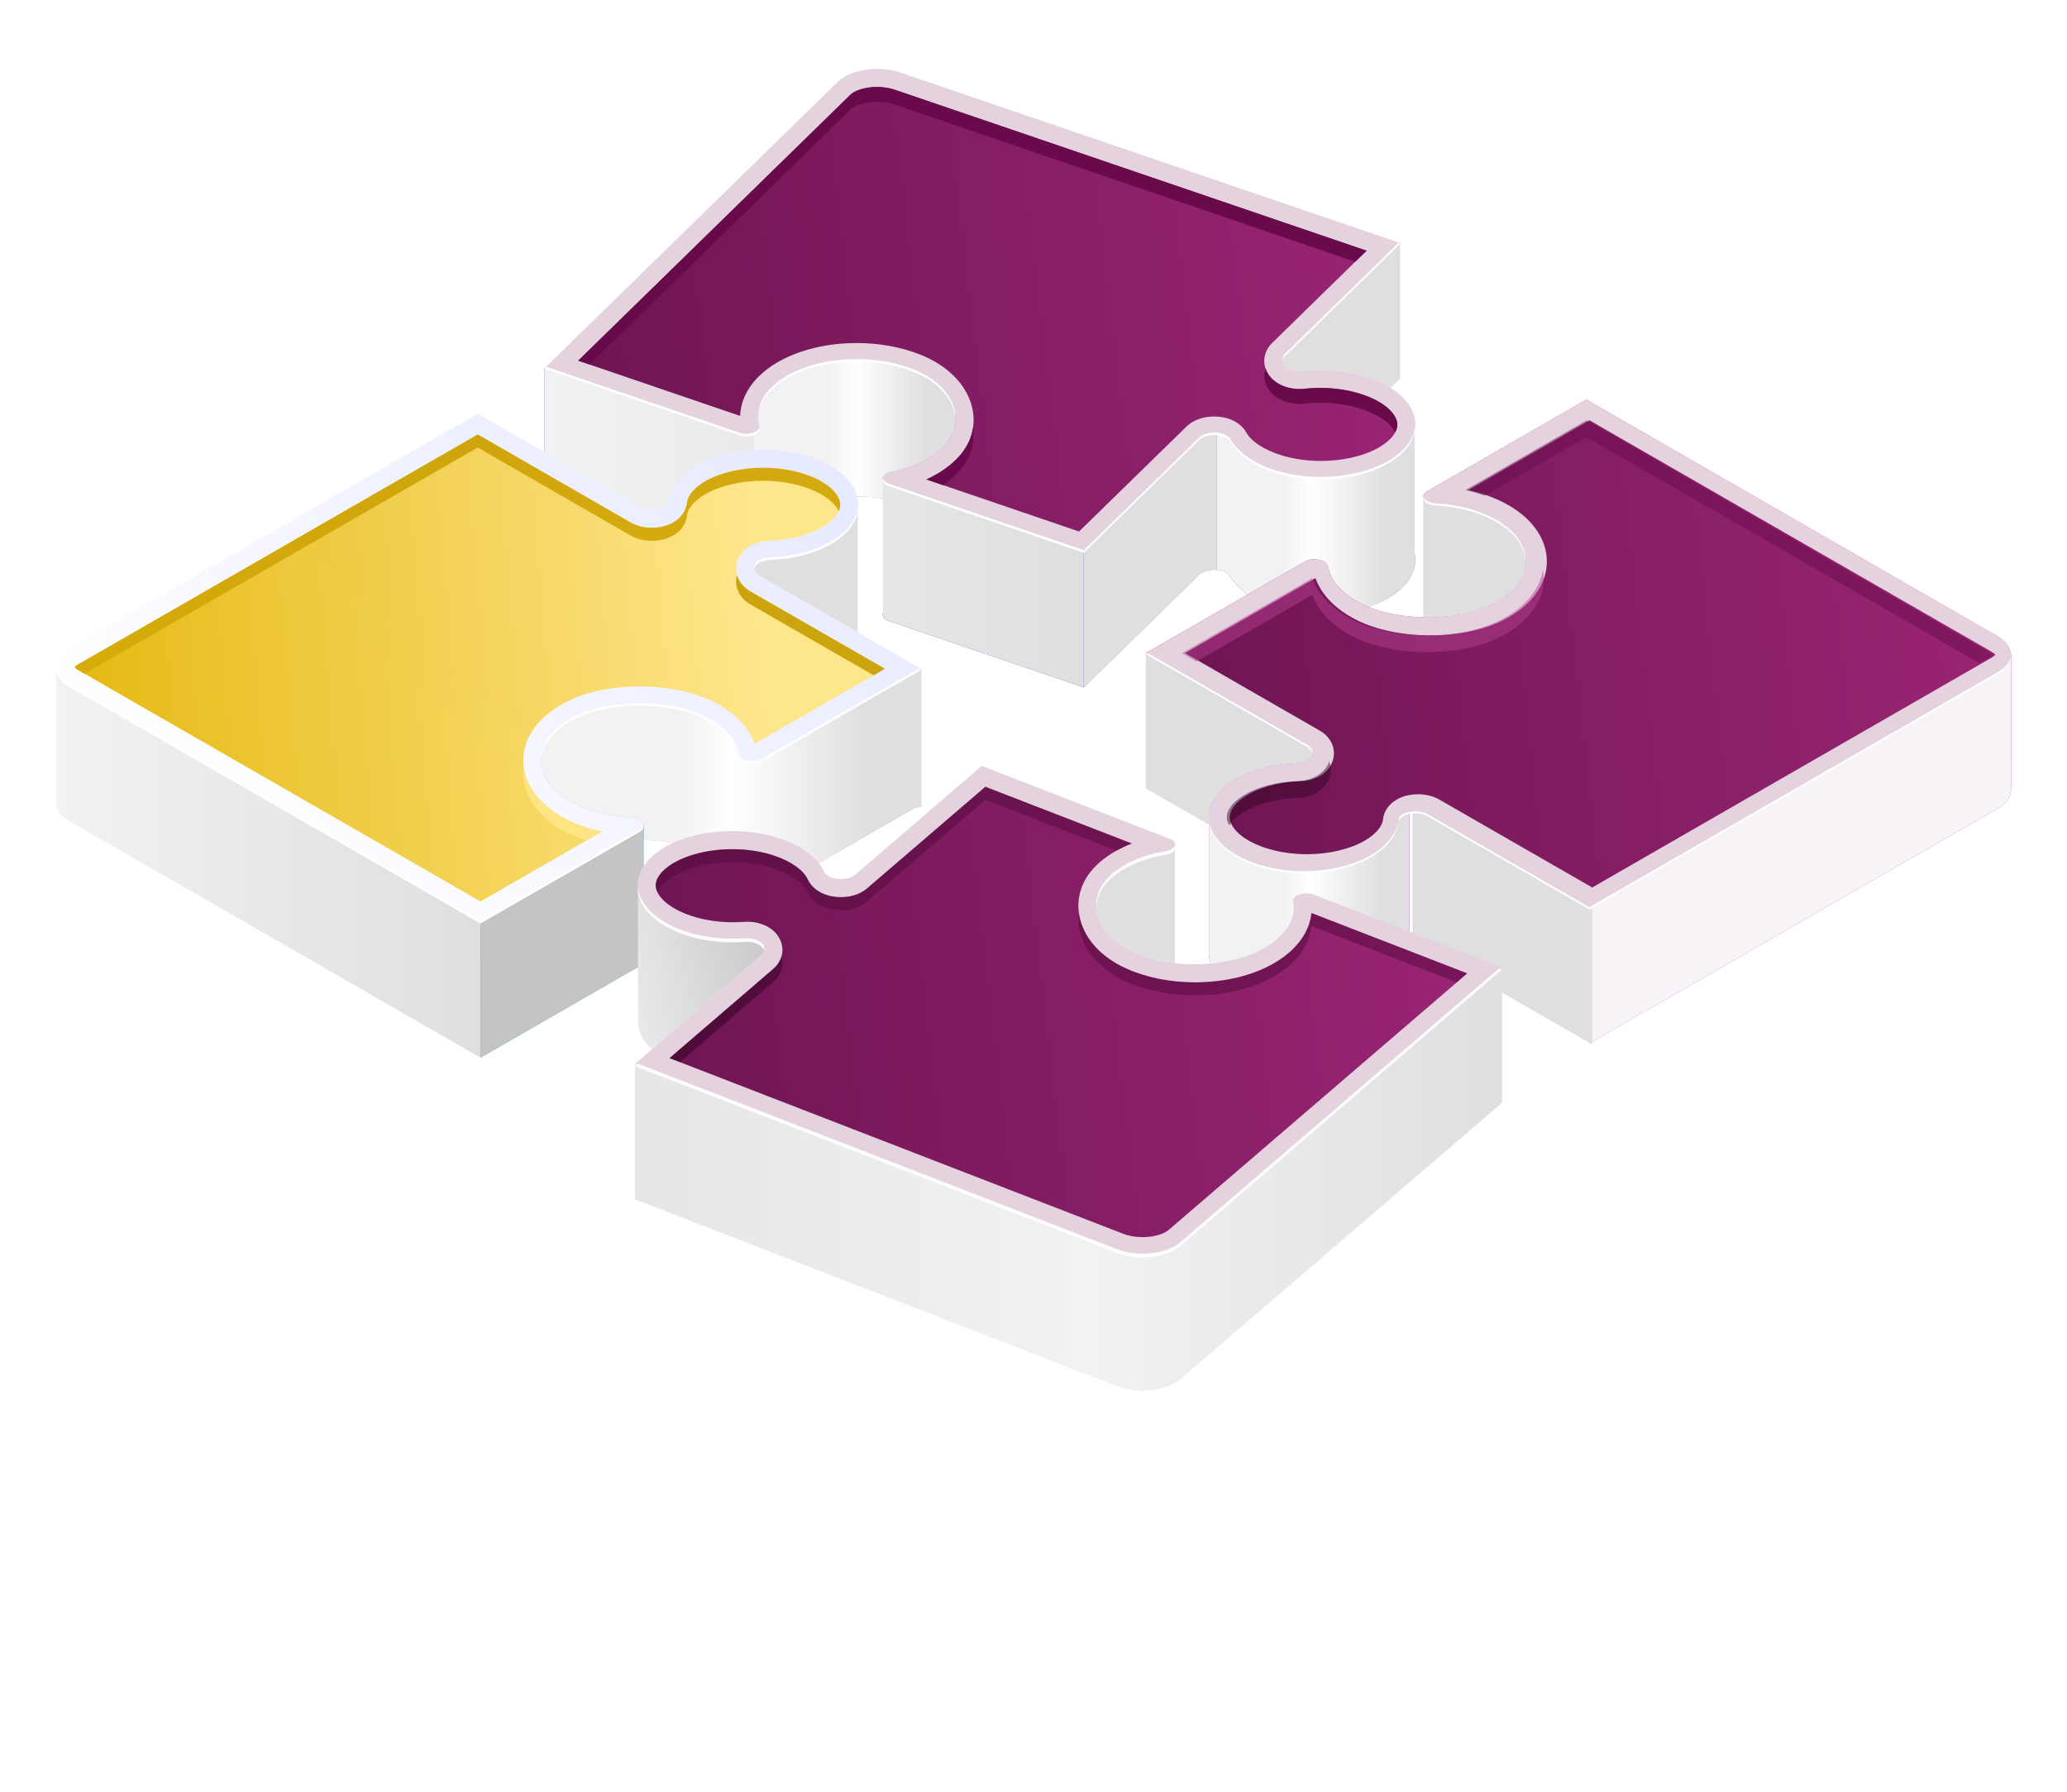 <svg width="300" height="260" viewBox="0 0 300 260" fill="none" xmlns="http://www.w3.org/2000/svg">
<g clip-path="url(#clip0)">
<g filter="url(#filter0_d)">
<path d="M112.016 46.44C116.214 42.343 125.626 41.114 132.593 43.885C138.186 46.116 140.339 50.946 137.288 54.428C135.557 56.4 132.68 57.78 129.38 58.459C127.822 58.783 127.649 60.012 129.077 60.497L157.303 70.123L174.05 53.759C175.132 52.703 177.912 52.854 178.594 54.029C179.687 55.926 182.013 57.597 185.377 58.61C191.684 60.507 199.571 59.279 203.336 55.829C207.469 52.045 205.305 47.054 198.63 44.78C195.633 43.755 192.247 43.464 189.088 43.799C186.978 44.025 185.388 42.699 186.47 41.632L203.228 25.268L130.7 0.539C127.53 -0.539 123.451 0.054 121.591 1.876L79.041 43.432L107.31 53.08C108.727 53.565 110.502 52.886 110.231 51.959C109.712 50.116 110.253 48.164 112.016 46.44Z" fill="#E4D2DF"/>
<path opacity="0.95" d="M134.454 59.569C136.423 58.675 138.067 57.511 139.268 56.152C141.053 54.126 141.691 51.614 141.085 49.092C140.296 45.825 137.559 43.044 133.567 41.459C130.808 40.36 127.616 39.778 124.349 39.778C118.55 39.778 113.249 41.567 110.177 44.575C108.446 46.267 107.494 48.283 107.418 50.353L83.92 42.333L123.429 3.74C124.003 3.18 125.42 2.619 127.292 2.619C128.2 2.619 129.077 2.76 129.845 3.018L198.338 26.378L184.63 39.778C183.538 40.845 183.202 42.343 183.754 43.691C184.436 45.362 186.351 46.45 188.612 46.45C188.86 46.45 189.109 46.44 189.358 46.407C190.094 46.332 190.84 46.289 191.587 46.289C193.761 46.289 195.903 46.623 197.775 47.259C201.075 48.38 202.514 50.051 202.762 51.226C202.946 52.099 202.535 53.005 201.551 53.91C199.549 55.743 195.774 56.885 191.684 56.885C189.748 56.885 187.822 56.616 186.123 56.109C183.57 55.344 181.655 54.115 180.865 52.735C180.043 51.291 178.301 50.439 176.203 50.439C174.612 50.439 173.152 50.967 172.211 51.894L156.61 67.126L134.454 59.569Z" fill="url(#paint0_linear)"/>
<path opacity="0.95" d="M191.598 46.289C190.851 46.289 190.105 46.332 189.369 46.407C189.109 46.44 188.861 46.45 188.623 46.45C186.361 46.45 184.447 45.372 183.765 43.691C183.733 43.615 183.711 43.529 183.689 43.454C183.43 44.23 183.44 45.06 183.765 45.847C184.447 47.518 186.361 48.606 188.623 48.606C188.871 48.606 189.12 48.596 189.369 48.563C190.105 48.488 190.851 48.445 191.598 48.445C193.772 48.445 195.914 48.779 197.786 49.415C200.501 50.342 201.951 51.636 202.514 52.724C202.784 52.218 202.871 51.722 202.773 51.226C202.524 50.04 201.086 48.38 197.786 47.259C195.914 46.623 193.772 46.289 191.598 46.289Z" fill="#670A4A"/>
<path opacity="0.95" d="M139.267 58.319C140.869 56.497 141.539 54.287 141.226 52.034C141.009 53.522 140.349 54.934 139.267 56.163C138.067 57.521 136.422 58.686 134.453 59.58L136.855 60.4C137.774 59.764 138.597 59.074 139.267 58.319Z" fill="#670A4A"/>
<path opacity="0.95" d="M123.44 5.896C124.014 5.336 125.431 4.775 127.302 4.775C128.211 4.775 129.088 4.915 129.856 5.174L196.704 27.984L198.348 26.378L129.856 3.018C129.088 2.76 128.211 2.619 127.302 2.619C125.431 2.619 124.014 3.18 123.44 3.74L83.931 42.333L85.575 42.893L123.44 5.896Z" fill="#670A4A"/>
<path d="M189.088 43.809C192.247 43.475 195.633 43.766 198.63 44.79C199.842 45.211 200.913 45.718 201.811 46.289L203.217 44.92V25.279L186.459 41.643C185.377 42.71 186.978 44.025 189.088 43.809Z" fill="#DFDFDF"/>
<path d="M205.327 52.563C205.099 53.694 204.461 54.816 203.325 55.85C199.56 59.3 191.674 60.518 185.366 58.632C182.002 57.618 179.676 55.947 178.583 54.05C177.912 52.875 175.132 52.724 174.05 53.781L157.303 70.134L129.077 60.507C127.649 60.022 127.822 58.793 129.38 58.47C132.68 57.791 135.557 56.411 137.288 54.438C140.339 50.967 138.186 46.127 132.593 43.896C125.637 41.125 116.214 42.343 112.016 46.45C110.253 48.175 109.701 50.126 110.231 51.97C110.502 52.897 108.727 53.576 107.31 53.091L79.041 43.443V63.062L107.31 72.71C108.727 73.195 110.502 72.516 110.231 71.589C109.701 69.746 110.253 67.805 112.016 66.07C115.37 62.793 122.056 61.359 128.158 62.329V78.887C127.974 79.34 128.255 79.857 129.066 80.127L157.292 89.753L174.039 73.389C175.121 72.333 177.901 72.484 178.572 73.659C179.665 75.556 181.991 77.227 185.355 78.24C191.663 80.138 199.549 78.909 203.314 75.459C205.045 73.874 205.662 72.074 205.316 70.349V52.563H205.327Z" fill="url(#paint1_linear)"/>
<path d="M176.581 72.71V53.08C175.64 53.005 174.623 53.22 174.061 53.77L157.303 70.134V89.764L174.05 73.4C174.613 72.85 175.629 72.635 176.581 72.71Z" fill="#DFDFDF"/>
<path d="M174.667 73.012C174.634 73.023 174.591 73.034 174.559 73.055C174.58 73.034 174.624 73.023 174.667 73.012Z" fill="url(#paint2_linear)"/>
<path d="M175.229 72.818C175.207 72.818 175.186 72.829 175.175 72.829C175.186 72.818 175.207 72.818 175.229 72.818Z" fill="url(#paint3_linear)"/>
<path d="M129.077 60.507C127.649 60.022 127.822 58.793 129.38 58.47C132.68 57.791 135.557 56.411 137.288 54.438C140.339 50.967 138.186 46.127 132.593 43.896C125.637 41.125 116.214 42.343 112.016 46.45C110.253 48.175 109.701 50.126 110.231 51.97C110.502 52.897 108.727 53.576 107.31 53.091L79.041 43.443V63.062L107.31 72.71C108.727 73.195 110.502 72.516 110.231 71.589C109.712 69.746 110.253 67.795 112.016 66.07C115.37 62.793 122.056 61.359 128.157 62.329V78.887C127.974 79.34 128.255 79.857 129.066 80.127L157.292 89.753V70.134L129.077 60.507Z" fill="url(#paint4_linear)"/>
<path d="M205.327 70.36V52.562C205.1 53.694 204.461 54.816 203.325 55.85C199.561 59.3 191.674 60.518 185.367 58.632C182.002 57.618 179.676 55.947 178.583 54.05C178.096 53.188 176.474 52.886 175.219 53.188C175.651 53.08 176.117 53.048 176.571 53.091V72.721C177.447 72.796 178.259 73.12 178.583 73.68C179.676 75.578 182.002 77.248 185.367 78.262C191.674 80.159 199.561 78.93 203.325 75.481C205.067 73.885 205.673 72.085 205.327 70.36Z" fill="url(#paint5_linear)"/>
<path d="M174.547 53.425C174.364 53.522 174.19 53.63 174.05 53.77C174.19 53.63 174.364 53.522 174.547 53.425Z" fill="url(#paint6_linear)"/>
<path d="M175.165 53.188C174.981 53.231 174.819 53.307 174.656 53.372C174.819 53.307 174.992 53.242 175.165 53.188Z" fill="url(#paint7_linear)"/>
<path d="M105.254 52.379L79.041 43.432L105.254 52.379Z" fill="url(#paint8_linear)"/>
<path d="M107.31 72.71L105.255 72.01L107.31 72.71C107.494 72.775 107.678 72.818 107.862 72.84C107.678 72.807 107.494 72.775 107.31 72.71Z" fill="url(#paint9_linear)"/>
<path d="M107.959 72.84C108.121 72.861 108.273 72.872 108.424 72.861C108.273 72.872 108.121 72.861 107.959 72.84Z" fill="url(#paint10_linear)"/>
<path d="M109.452 72.656C109.408 72.667 109.398 72.678 109.452 72.656V72.656Z" fill="url(#paint11_linear)"/>
<path d="M128.125 79.027C128.103 79.114 128.114 79.2 128.125 79.287V79.027Z" fill="url(#paint12_linear)"/>
<path d="M128.124 59.71C127.973 59.203 128.405 58.653 129.368 58.459C132.668 57.78 135.546 56.4 137.277 54.428C140.328 50.956 138.175 46.116 132.581 43.885C125.625 41.114 116.202 42.333 112.004 46.44C110.241 48.164 109.689 50.116 110.219 51.959C110.349 52.412 109.992 52.8 109.44 53.026V72.656C109.614 72.57 110.382 72.15 110.219 71.6C109.7 69.757 110.241 67.805 112.004 66.081C115.347 62.814 122.022 61.381 128.113 62.34V59.71H128.124Z" fill="url(#paint13_linear)"/>
<path d="M186.145 42.268C186.188 42.085 186.286 41.901 186.47 41.729L203.228 25.365L202.946 25.268L186.481 41.362C186.167 41.654 186.08 41.966 186.145 42.268Z" fill="white"/>
<path d="M110.231 52.034C110.015 52.767 108.533 53.209 107.31 52.789L79.322 43.238L79.041 43.518L107.31 53.166C108.727 53.641 110.502 52.972 110.231 52.034Z" fill="white"/>
<path d="M138.662 50.806C138.76 48.035 136.531 45.168 132.593 43.605C125.637 40.834 116.214 42.052 112.016 46.159C110.62 47.518 110.004 49.016 110.047 50.493C110.112 49.135 110.739 47.776 112.016 46.526C116.214 42.429 125.626 41.201 132.593 43.971C136.358 45.469 138.554 48.154 138.662 50.806Z" fill="white"/>
<path d="M203.336 55.549C199.571 58.998 191.685 60.217 185.377 58.33C182.013 57.317 179.687 55.646 178.594 53.749C177.923 52.574 175.143 52.423 174.061 53.479L157.303 69.843L129.077 60.217C128.536 60.033 128.233 59.742 128.136 59.44C128.028 59.872 128.32 60.335 129.077 60.594L157.303 70.22L174.05 53.856C175.132 52.8 177.912 52.951 178.583 54.126C179.676 56.023 182.002 57.694 185.366 58.707C191.674 60.605 199.56 59.376 203.325 55.926C204.872 54.503 205.543 52.908 205.413 51.355C205.424 52.789 204.764 54.245 203.336 55.549Z" fill="white"/>
</g>
<g filter="url(#filter1_d)">
<path d="M82.805 106.246C76.92 102.861 77.147 97.299 83.509 94.13C88.626 91.586 97.281 91.618 102.387 94.205C105.286 95.671 106.909 97.633 107.255 99.638C107.418 100.587 109.452 100.997 110.62 100.328L133.685 87.058L110.209 73.551C108.694 72.678 109.635 71.169 111.767 71.093C115.218 70.975 118.604 70.101 121.125 68.484C125.842 65.455 125.701 60.745 120.811 57.769C115.445 54.503 106.509 54.428 101.056 57.564C98.611 58.977 97.281 60.788 97.086 62.631C96.956 63.86 94.338 64.41 92.813 63.536L69.336 50.029L10.061 84.126C7.475 85.614 7.486 88.039 10.094 89.538L69.737 123.85L92.834 110.558C93.992 109.89 93.289 108.737 91.655 108.65C88.431 108.467 85.283 107.669 82.805 106.246Z" fill="url(#paint14_linear)"/>
<path opacity="0.95" d="M11.414 87.274C11.09 87.08 10.917 86.918 10.83 86.821C10.917 86.724 11.079 86.573 11.393 86.39L69.348 53.048L91.515 65.8C92.402 66.307 93.473 66.576 94.609 66.576C97.379 66.576 99.489 65.067 99.716 62.9C99.835 61.855 100.808 60.734 102.388 59.817C104.541 58.578 107.592 57.866 110.751 57.866C114.072 57.866 117.242 58.642 119.449 59.99C121.028 60.949 121.937 62.124 121.948 63.202C121.959 64.237 121.169 65.326 119.709 66.264C117.685 67.568 114.829 68.344 111.681 68.452C109.269 68.538 107.408 69.799 106.943 71.665C106.542 73.26 107.31 74.888 108.901 75.793L128.439 87.037L109.517 97.924C108.663 95.51 106.596 93.386 103.578 91.855C100.722 90.411 96.903 89.613 92.846 89.613C88.876 89.613 85.143 90.378 82.341 91.78C78.371 93.752 76.045 96.803 75.947 100.123C75.85 103.357 77.873 106.408 81.497 108.499C83.207 109.48 85.176 110.224 87.339 110.688L69.737 120.81L11.414 87.274Z" fill="url(#paint15_linear)"/>
<path opacity="0.95" d="M76.001 101.309C75.968 101.546 75.947 101.783 75.947 102.021C75.849 105.255 77.872 108.305 81.497 110.397C82.6 111.033 83.823 111.55 85.121 111.97L87.339 110.698C85.186 110.224 83.206 109.491 81.497 108.51C78.316 106.677 76.369 104.101 76.001 101.309Z" fill="#FFE585"/>
<path opacity="0.95" d="M108.9 75.815C107.915 75.254 107.255 74.413 106.974 73.476C106.963 73.508 106.952 73.54 106.942 73.573C106.541 75.168 107.309 76.796 108.9 77.701L126.794 87.996L128.438 87.047L108.9 75.815Z" fill="#C9A108"/>
<path opacity="0.95" d="M11.413 87.274L12.279 87.77L69.336 54.945L91.504 67.698C92.391 68.204 93.462 68.474 94.598 68.474C97.367 68.474 99.477 66.964 99.704 64.798C99.823 63.752 100.797 62.631 102.376 61.715C104.529 60.475 107.58 59.764 110.739 59.764C114.06 59.764 117.23 60.54 119.437 61.887C120.573 62.577 121.363 63.386 121.72 64.183C121.861 63.86 121.947 63.536 121.947 63.213C121.936 62.135 121.017 60.96 119.448 60.001C117.23 58.653 114.06 57.877 110.75 57.877C107.591 57.877 104.54 58.589 102.387 59.828C100.797 60.744 99.823 61.866 99.715 62.911C99.477 65.067 97.378 66.587 94.609 66.587C93.472 66.587 92.401 66.318 91.514 65.811L69.336 53.048L11.381 86.39C11.067 86.562 10.905 86.724 10.818 86.821C10.905 86.918 11.078 87.08 11.413 87.274Z" fill="url(#paint16_linear)"/>
<path d="M121.125 68.474C118.604 70.091 115.229 70.964 111.767 71.082C109.625 71.158 108.684 72.667 110.209 73.54L124.49 81.754V64.022C124.219 65.638 123.116 67.202 121.125 68.474Z" fill="#DFDFDF"/>
<path d="M110.621 100.329C109.452 100.997 107.418 100.588 107.256 99.639C106.91 97.623 105.287 95.672 102.388 94.206C97.281 91.619 88.616 91.586 83.509 94.13C77.148 97.3 76.921 102.862 82.806 106.247C85.284 107.67 88.432 108.468 91.656 108.651C92.662 108.705 93.3 109.168 93.387 109.664H93.397V109.686C93.397 109.707 93.397 109.718 93.397 109.74V111.896C96.686 111.96 99.954 112.607 102.399 113.847C105.298 115.313 106.921 117.275 107.267 119.28C107.429 120.229 109.463 120.638 110.632 119.97L132.723 107.26L133.697 107.056V87.059L110.621 100.329Z" fill="#AFB6E5"/>
<path d="M110.621 100.329C109.452 100.997 107.418 100.588 107.256 99.639C106.91 97.623 105.287 95.672 102.388 94.206C97.281 91.619 88.616 91.586 83.509 94.13C77.148 97.3 76.921 102.862 82.806 106.247C85.284 107.67 88.432 108.468 91.656 108.651C92.662 108.705 93.3 109.168 93.387 109.664H93.397V109.686C93.397 109.707 93.397 109.718 93.397 109.74V111.896C96.686 111.96 99.954 112.607 102.399 113.847C105.298 115.313 106.921 117.275 107.267 119.28C107.429 120.229 109.463 120.638 110.632 119.97L132.723 107.26L133.697 107.056V87.059L110.621 100.329Z" fill="url(#paint17_linear)"/>
<path d="M10.094 89.538C8.817 88.805 8.157 87.845 8.136 86.875V106.096L8.157 106.085C7.974 107.184 8.623 108.327 10.094 109.168L69.737 143.48V123.85L10.094 89.538Z" fill="url(#paint18_linear)"/>
<path d="M92.835 110.558L69.737 123.85V143.48L92.835 130.188C93.192 129.984 93.354 129.725 93.387 129.466H93.398V129.358C93.398 129.337 93.398 129.326 93.398 129.305V111.884V109.728C93.419 110.019 93.246 110.321 92.835 110.558Z" fill="url(#paint19_linear)"/>
<path d="M92.835 110.558L69.737 123.85V143.48L92.835 130.188C93.192 129.984 93.354 129.725 93.387 129.466H93.398V129.358C93.398 129.337 93.398 129.326 93.398 129.305V111.884V109.728C93.419 110.019 93.246 110.321 92.835 110.558Z" fill="#C4C4C4"/>
<path d="M121.125 68.258C118.605 69.875 115.229 70.748 111.767 70.867C110.231 70.921 109.312 71.718 109.485 72.495C109.625 71.859 110.48 71.298 111.767 71.255C115.219 71.136 118.605 70.263 121.125 68.646C123.538 67.105 124.663 65.121 124.555 63.148C124.512 64.981 123.387 66.814 121.125 68.258Z" fill="white"/>
<path d="M92.835 110.343L69.737 123.634L10.094 89.322C8.871 88.621 8.222 87.705 8.146 86.789C8.06 87.835 8.698 88.902 10.094 89.699L69.737 124.012L92.835 110.72C93.311 110.451 93.451 110.095 93.365 109.761C93.3 109.966 93.127 110.17 92.835 110.343Z" fill="white"/>
<path d="M110.62 100.113C109.452 100.781 107.418 100.371 107.256 99.423C106.909 97.407 105.287 95.456 102.387 93.99C97.281 91.403 88.615 91.37 83.509 93.914C80.187 95.574 78.554 97.881 78.575 100.199C78.727 98.011 80.361 95.865 83.509 94.291C88.626 91.748 97.281 91.78 102.387 94.367C105.287 95.833 106.909 97.795 107.256 99.8C107.418 100.749 109.452 101.158 110.62 100.49L133.685 87.22L133.35 87.026L110.62 100.113Z" fill="white"/>
</g>
<g filter="url(#filter2_d)">
<path d="M217.184 65.585C223.069 68.97 222.842 74.532 216.48 77.701C211.363 80.245 202.708 80.213 197.602 77.626C194.703 76.16 193.08 74.198 192.734 72.193C192.571 71.244 190.537 70.835 189.369 71.503L166.304 84.773L189.78 98.28C191.295 99.153 190.353 100.662 188.222 100.738C184.771 100.857 181.385 101.73 178.864 103.347C174.147 106.376 174.288 111.087 179.178 114.062C184.544 117.328 193.48 117.404 198.933 114.267C201.378 112.855 202.708 111.044 202.903 109.2C203.033 107.971 205.651 107.421 207.176 108.295L230.653 121.802L289.917 87.705C292.503 86.217 292.492 83.792 289.885 82.294L230.242 47.981L207.144 61.273C205.986 61.941 206.69 63.095 208.323 63.181C211.569 63.353 214.706 64.162 217.184 65.585Z" fill="url(#paint20_linear)"/>
<path d="M217.184 65.585C223.069 68.97 222.842 74.532 216.48 77.701C211.363 80.245 202.708 80.213 197.602 77.626C194.703 76.16 193.08 74.198 192.734 72.193C192.571 71.244 190.537 70.835 189.369 71.503L166.304 84.773L189.78 98.28C191.295 99.153 190.353 100.662 188.222 100.738C184.771 100.857 181.385 101.73 178.864 103.347C174.147 106.376 174.288 111.087 179.178 114.062C184.544 117.328 193.48 117.404 198.933 114.267C201.378 112.855 202.708 111.044 202.903 109.2C203.033 107.971 205.651 107.421 207.176 108.295L230.653 121.802L289.917 87.705C292.503 86.217 292.492 83.792 289.885 82.294L230.242 47.981L207.144 61.273C205.986 61.941 206.69 63.095 208.323 63.181C211.569 63.353 214.706 64.162 217.184 65.585Z" fill="#E4D2DF"/>
<path opacity="0.95" d="M208.913 106.031C208.026 105.525 206.955 105.255 205.83 105.255C203.06 105.255 200.951 106.764 200.723 108.92C200.604 109.966 199.631 111.087 198.051 112.003C195.898 113.243 192.847 113.955 189.688 113.955C186.367 113.955 183.197 113.178 180.979 111.831C179.4 110.871 178.491 109.696 178.48 108.618C178.47 107.584 179.27 106.495 180.731 105.557C182.754 104.253 185.61 103.476 188.758 103.358C191.171 103.272 193.031 102.01 193.497 100.145C193.897 98.55 193.129 96.922 191.538 96.017L172 84.773L190.922 73.886C191.776 76.3 193.843 78.424 196.861 79.955C199.728 81.399 203.536 82.197 207.604 82.197C211.574 82.197 215.307 81.432 218.109 80.03C222.079 78.058 224.405 75.007 224.503 71.687C224.6 68.453 222.577 65.402 218.942 63.311C217.233 62.33 215.253 61.586 213.1 61.122L230.702 51L289.025 84.558C289.349 84.752 289.523 84.913 289.609 85.01C289.523 85.108 289.36 85.258 289.047 85.442L231.091 118.784L208.913 106.031Z" fill="url(#paint21_linear)"/>
<g opacity="0.5">
<path opacity="0.95" d="M230.263 53.436L287.255 86.228L288.619 85.441C288.932 85.269 289.095 85.107 289.181 85.01C289.095 84.913 288.921 84.74 288.597 84.557L230.274 50.999L212.672 61.122C213.656 61.337 214.587 61.607 215.485 61.93L230.263 53.436Z" fill="#670A4A"/>
<path opacity="0.95" d="M190.473 76.322C191.327 78.736 193.394 80.86 196.412 82.391C199.279 83.835 203.087 84.633 207.155 84.633C211.125 84.633 214.858 83.868 217.66 82.466C221.619 80.493 223.956 77.443 224.054 74.122C224.064 73.637 224.032 73.163 223.945 72.689C223.459 75.621 221.219 78.262 217.649 80.041C214.847 81.442 211.115 82.207 207.144 82.207C203.076 82.207 199.268 81.41 196.401 79.965C193.383 78.434 191.316 76.311 190.462 73.896L171.54 84.784L173.65 86.002L190.473 76.322Z" fill="#B73E91"/>
<path opacity="0.95" d="M180.292 107.982C182.315 106.678 185.171 105.901 188.32 105.783C190.732 105.697 192.593 104.435 193.058 102.57C193.231 101.87 193.166 101.158 192.928 100.511C192.323 102.161 190.57 103.271 188.331 103.347C185.182 103.454 182.337 104.241 180.303 105.546C178.843 106.484 178.042 107.572 178.053 108.607C178.053 108.995 178.183 109.394 178.41 109.793C178.767 109.168 179.405 108.542 180.292 107.982Z" fill="#310423"/>
</g>
<path d="M216.48 77.701C222.842 74.532 223.069 68.97 217.183 65.585C214.706 64.162 211.558 63.353 208.334 63.181C207.295 63.127 206.635 62.631 206.603 62.103L206.57 62.114V79.577C210.162 79.652 213.808 79.027 216.48 77.701Z" fill="#DFDFDF"/>
<path d="M291.865 104.543L291.908 104.533V84.902L291.865 84.913C291.908 85.916 291.27 86.929 289.939 87.694L230.675 121.791V141.421L289.939 107.324C291.27 106.559 291.908 105.546 291.865 104.543Z" fill="url(#paint22_linear)"/>
<path d="M291.865 104.543L291.908 104.533V84.902L291.865 84.913C291.908 85.916 291.27 86.929 289.939 87.694L230.675 121.791V141.421L289.939 107.324C291.27 106.559 291.908 105.546 291.865 104.543Z" fill="#F7F3F6"/>
<path d="M178.864 103.347C181.385 101.73 184.76 100.857 188.222 100.738C190.353 100.662 191.305 99.153 189.78 98.28L166.304 84.773V104.403L175.445 109.664L175.543 109.631C175.045 107.421 176.138 105.104 178.864 103.347Z" fill="#DFDFDF"/>
<path d="M207.618 108.428C206.872 107.997 205.855 107.911 205 108.083V127.713C205.855 127.541 206.872 127.627 207.618 128.058L231.094 141.566V121.935L207.618 108.428Z" fill="#DFDFDF"/>
<path d="M202.914 109.189C202.708 111.033 201.389 112.855 198.943 114.256C193.491 117.393 184.555 117.328 179.189 114.051C177.133 112.801 175.921 111.238 175.554 109.621L175.456 109.653V127.828C175.283 129.93 176.527 132.064 179.189 133.681C184.555 136.948 193.491 137.023 198.943 133.886C201.389 132.474 202.719 130.663 202.914 128.82C202.979 128.194 203.693 127.742 204.569 127.569V107.939C203.682 108.122 202.979 108.564 202.914 109.189Z" fill="url(#paint23_linear)"/>
<path d="M202.914 109.189C202.708 111.033 201.389 112.855 198.943 114.256C193.491 117.393 184.555 117.328 179.189 114.051C177.133 112.801 175.921 111.238 175.554 109.621L175.456 109.653V127.828C175.283 129.93 176.527 132.064 179.189 133.681C184.555 136.948 193.491 137.023 198.943 133.886C201.389 132.474 202.719 130.663 202.914 128.82C202.979 128.194 203.693 127.742 204.569 127.569V107.939C203.682 108.122 202.979 108.564 202.914 109.189Z" fill="url(#paint24_linear)"/>
<path d="M208.334 63.343C211.558 63.515 214.706 64.324 217.183 65.746C220.018 67.374 221.413 69.509 221.413 71.643C221.554 69.412 220.147 67.159 217.183 65.445C214.706 64.022 211.558 63.213 208.334 63.041C207.36 62.987 206.732 62.556 206.613 62.071C206.484 62.653 207.165 63.278 208.334 63.343Z" fill="white"/>
<path d="M289.928 87.554L230.663 121.651L207.187 108.144C205.661 107.271 203.043 107.82 202.913 109.049C202.708 110.893 201.388 112.715 198.943 114.116C193.49 117.253 184.554 117.177 179.188 113.911C176.787 112.445 175.532 110.569 175.434 108.672C175.402 110.666 176.646 112.671 179.188 114.213C184.554 117.479 193.49 117.555 198.943 114.418C201.388 113.006 202.719 111.195 202.913 109.351C203.043 108.122 205.661 107.573 207.187 108.446L230.663 121.953L289.928 87.856C291.291 87.08 291.918 86.034 291.853 85.01C291.788 85.948 291.161 86.854 289.928 87.554Z" fill="white"/>
<path d="M190.516 99.315C190.591 98.905 190.375 98.474 189.791 98.129L166.574 84.773L166.314 84.924L189.791 98.431C190.224 98.701 190.462 99.002 190.516 99.315Z" fill="white"/>
</g>
<g filter="url(#filter3_d)">
<path d="M185.345 126.286C180.747 130.242 171.216 131.148 164.541 128.151C159.175 125.736 157.509 120.842 160.906 117.479C162.831 115.571 165.85 114.288 169.204 113.717C170.794 113.447 171.097 112.229 169.712 111.69L142.482 101.147L124.122 116.929C122.932 117.953 120.174 117.695 119.622 116.509C118.724 114.579 116.571 112.833 113.304 111.712C107.191 109.61 99.196 110.569 95.096 113.889C90.596 117.533 92.251 122.589 98.688 125.079C101.576 126.2 104.93 126.61 108.122 126.372C110.253 126.221 111.713 127.591 110.513 128.615L92.143 144.396L162.096 171.486C165.157 172.672 169.29 172.208 171.324 170.462L217.974 130.383L190.711 119.829C189.348 119.301 187.509 119.915 187.682 120.853C188.017 122.696 187.281 124.626 185.345 126.286Z" fill="#E4D2DF"/>
<path opacity="0.95" d="M165.828 169.524C164.822 169.524 163.859 169.362 163.059 169.05L97.174 143.545L112.222 130.609C113.445 129.563 113.867 128.032 113.336 126.62C112.687 124.885 110.762 123.753 108.436 123.753C108.263 123.753 108.089 123.764 107.916 123.774C107.408 123.807 106.889 123.828 106.38 123.828C103.957 123.828 101.62 123.419 99.629 122.653C97.119 121.683 95.421 120.195 95.194 118.783C95.01 117.608 95.929 116.584 96.741 115.937C98.807 114.266 102.464 113.232 106.283 113.232C108.468 113.232 110.599 113.566 112.449 114.202C114.862 115.032 116.615 116.282 117.231 117.619C117.967 119.204 119.817 120.195 122.045 120.195C123.538 120.195 124.88 119.743 125.843 118.923L143.012 104.177L164.249 112.402C162.161 113.221 160.387 114.32 159.056 115.646C157.022 117.662 156.167 120.228 156.643 122.858C157.228 126.07 159.716 128.873 163.459 130.555C166.38 131.87 169.842 132.56 173.445 132.56C178.93 132.56 183.885 130.997 187.054 128.28C189.002 126.609 190.127 124.604 190.343 122.502L212.943 131.256L169.604 168.489C168.868 169.115 167.386 169.524 165.828 169.524Z" fill="url(#paint25_linear)"/>
<g opacity="0.5">
<path opacity="0.95" d="M156.643 122.837C156.611 122.675 156.6 122.524 156.589 122.362C156.492 123.138 156.503 123.925 156.643 124.734C157.228 127.946 159.716 130.749 163.459 132.431C166.38 133.746 169.842 134.436 173.445 134.436C178.93 134.436 183.885 132.873 187.054 130.156C189.002 128.485 190.127 126.48 190.343 124.378L211.429 132.539L212.943 131.234L190.343 122.481C190.127 124.583 189.002 126.588 187.054 128.259C183.895 130.975 178.93 132.539 173.445 132.539C169.831 132.539 166.38 131.849 163.459 130.533C159.716 128.863 157.228 126.049 156.643 122.837Z" fill="#4F0638"/>
<path opacity="0.95" d="M113.423 128.787C113.229 129.466 112.818 130.091 112.223 130.609L97.174 143.545L98.688 144.127L112.223 132.495C113.369 131.514 113.802 130.113 113.423 128.787Z" fill="#28031D"/>
<path opacity="0.95" d="M95.399 119.409C95.702 118.773 96.243 118.223 96.741 117.824C98.807 116.153 102.464 115.118 106.283 115.118C108.468 115.118 110.599 115.452 112.449 116.088C114.862 116.918 116.614 118.169 117.231 119.506C117.967 121.09 119.817 122.082 122.045 122.082C123.538 122.082 124.88 121.629 125.843 120.81L143.012 106.063L162.074 113.436C162.756 113.059 163.481 112.693 164.26 112.391L143.023 104.166L125.854 118.913C124.901 119.732 123.549 120.185 122.056 120.185C119.828 120.185 117.988 119.193 117.242 117.608C116.614 116.261 114.873 115.021 112.46 114.191C110.621 113.555 108.49 113.221 106.293 113.221C102.475 113.221 98.818 114.256 96.751 115.927C95.94 116.573 95.02 117.598 95.204 118.773C95.237 118.977 95.302 119.193 95.399 119.409Z" fill="#4F0838"/>
</g>
<path d="M171.335 170.462C169.301 172.209 165.168 172.672 162.106 171.486L92.153 144.396V164.027L162.106 191.116C165.168 192.302 169.301 191.839 171.335 190.092L217.985 150.013V130.383L171.335 170.462Z" fill="url(#paint26_linear)"/>
<path d="M171.335 170.462C169.301 172.209 165.168 172.672 162.106 171.486L92.153 144.396V164.027L162.106 191.116C165.168 192.302 169.301 191.839 171.335 190.092L217.985 150.013V130.383L171.335 170.462Z" fill="url(#paint27_linear)"/>
<path d="M108.111 126.372C104.92 126.599 101.566 126.2 98.677 125.079C95.021 123.667 92.911 121.424 92.597 119.085V137.551C92.403 139.2 93.106 140.85 94.62 142.273L110.513 128.615C111.703 127.601 110.242 126.221 108.111 126.372Z" fill="url(#paint28_linear)"/>
<path d="M169.203 113.717C165.839 114.288 162.831 115.571 160.905 117.479C157.508 120.842 159.174 125.736 164.54 128.151C166.369 128.97 168.424 129.488 170.523 129.746V112.908C170.372 113.275 169.928 113.598 169.203 113.717Z" fill="#DFDFDF"/>
<g opacity="0.95">
<path opacity="0.95" d="M169.203 113.501C165.838 114.072 162.831 115.355 160.905 117.263C159.607 118.546 159.055 120.055 159.153 121.554C159.207 120.228 159.758 118.934 160.905 117.802C162.831 115.894 165.849 114.611 169.203 114.04C170.274 113.857 170.75 113.242 170.523 112.693C170.371 113.059 169.928 113.383 169.203 113.501Z" fill="white"/>
<path opacity="0.95" d="M187.746 121.726C187.757 121.424 187.746 121.133 187.703 120.832C187.67 120.939 187.66 121.047 187.681 121.155C187.714 121.36 187.724 121.543 187.746 121.726Z" fill="white"/>
<path opacity="0.95" d="M98.677 125.402C101.565 126.523 104.919 126.933 108.111 126.696C109.528 126.588 110.642 127.17 110.88 127.871C111.183 126.965 109.885 126.027 108.111 126.157C104.919 126.383 101.565 125.984 98.677 124.863C94.825 123.375 92.705 120.961 92.564 118.492C92.402 121.155 94.544 123.807 98.677 125.402Z" fill="white"/>
<path opacity="0.95" d="M171.335 170.236C169.301 171.982 165.168 172.446 162.106 171.26L92.586 144.342L92.153 144.72L162.106 171.81C165.168 172.995 169.301 172.532 171.335 170.786L217.985 130.706L217.552 130.533L171.335 170.236Z" fill="white"/>
</g>
</g>
</g>
<defs>
<filter id="filter0_d" x="59.041" y="-9.999" width="166.397" height="129.762" filterUnits="userSpaceOnUse" color-interpolation-filters="sRGB">
<feFlood flood-opacity="0" result="BackgroundImageFix"/>
<feColorMatrix in="SourceAlpha" type="matrix" values="0 0 0 0 0 0 0 0 0 0 0 0 0 0 0 0 0 0 127 0"/>
<feOffset dy="10"/>
<feGaussianBlur stdDeviation="10"/>
<feColorMatrix type="matrix" values="0 0 0 0 0.404 0 0 0 0 0.039 0 0 0 0 0.29 0 0 0 0.1 0"/>
<feBlend mode="normal" in2="BackgroundImageFix" result="effect1_dropShadow"/>
<feBlend mode="normal" in="SourceGraphic" in2="effect1_dropShadow" result="shape"/>
</filter>
<filter id="filter1_d" x="-11.873" y="40.029" width="165.57" height="148.499" filterUnits="userSpaceOnUse" color-interpolation-filters="sRGB">
<feFlood flood-opacity="0" result="BackgroundImageFix"/>
<feColorMatrix in="SourceAlpha" type="matrix" values="0 0 0 0 0 0 0 0 0 0 0 0 0 0 0 0 0 0 127 0"/>
<feOffset dy="10"/>
<feGaussianBlur stdDeviation="10"/>
<feColorMatrix type="matrix" values="0 0 0 0 0.89 0 0 0 0 0.71 0 0 0 0 0.02 0 0 0 0.15 0"/>
<feBlend mode="normal" in2="BackgroundImageFix" result="effect1_dropShadow"/>
<feBlend mode="normal" in="SourceGraphic" in2="effect1_dropShadow" result="shape"/>
</filter>
<filter id="filter2_d" x="146.304" y="37.981" width="165.604" height="133.584" filterUnits="userSpaceOnUse" color-interpolation-filters="sRGB">
<feFlood flood-opacity="0" result="BackgroundImageFix"/>
<feColorMatrix in="SourceAlpha" type="matrix" values="0 0 0 0 0 0 0 0 0 0 0 0 0 0 0 0 0 0 127 0"/>
<feOffset dy="10"/>
<feGaussianBlur stdDeviation="10"/>
<feColorMatrix type="matrix" values="0 0 0 0 0.404 0 0 0 0 0.039 0 0 0 0 0.29 0 0 0 0.1 0"/>
<feBlend mode="normal" in2="BackgroundImageFix" result="effect1_dropShadow"/>
<feBlend mode="normal" in="SourceGraphic" in2="effect1_dropShadow" result="shape"/>
</filter>
<filter id="filter3_d" x="62.143" y="81.147" width="185.842" height="150.626" filterUnits="userSpaceOnUse" color-interpolation-filters="sRGB">
<feFlood flood-opacity="0" result="BackgroundImageFix"/>
<feColorMatrix in="SourceAlpha" type="matrix" values="0 0 0 0 0 0 0 0 0 0 0 0 0 0 0 0 0 0 127 0"/>
<feOffset dy="10"/>
<feGaussianBlur stdDeviation="15"/>
<feColorMatrix type="matrix" values="0 0 0 0 0.404 0 0 0 0 0.039 0 0 0 0 0.29 0 0 0 0.15 0"/>
<feBlend mode="normal" in2="BackgroundImageFix" result="effect1_dropShadow"/>
<feBlend mode="normal" in="SourceGraphic" in2="effect1_dropShadow" result="shape"/>
</filter>
<linearGradient id="paint0_linear" x1="203.817" y1="27.361" x2="80.013" y2="42.106" gradientUnits="userSpaceOnUse">
<stop offset="0.005" stop-color="#951B6F"/>
<stop offset="1" stop-color="#670A4A"/>
</linearGradient>
<linearGradient id="paint1_linear" x1="153.964" y1="72.255" x2="210.266" y2="141.798" gradientUnits="userSpaceOnUse">
<stop offset="0.035" stop-color="#6B24D6"/>
<stop offset="0.294" stop-color="#7733DC"/>
<stop offset="0.794" stop-color="#975CED"/>
<stop offset="1" stop-color="#A56EF4"/>
</linearGradient>
<linearGradient id="paint2_linear" x1="174.609" y1="73.037" x2="174.63" y2="73.062" gradientUnits="userSpaceOnUse">
<stop offset="0.035" stop-color="#6B24D6"/>
<stop offset="0.294" stop-color="#7733DC"/>
<stop offset="0.794" stop-color="#975CED"/>
<stop offset="1" stop-color="#A56EF4"/>
</linearGradient>
<linearGradient id="paint3_linear" x1="175.2" y1="72.822" x2="175.216" y2="72.841" gradientUnits="userSpaceOnUse">
<stop offset="0.035" stop-color="#6B24D6"/>
<stop offset="0.294" stop-color="#7733DC"/>
<stop offset="0.794" stop-color="#975CED"/>
<stop offset="1" stop-color="#A56EF4"/>
</linearGradient>
<linearGradient id="paint4_linear" x1="79.055" y1="66.066" x2="157.275" y2="66.066" gradientUnits="userSpaceOnUse">
<stop stop-color="#F2F2F2"/>
<stop offset="1" stop-color="#DFDFDF"/>
</linearGradient>
<linearGradient id="paint5_linear" x1="175.224" y1="65.851" x2="205.414" y2="65.851" gradientUnits="userSpaceOnUse">
<stop offset="0.37" stop-color="#F2F2F2"/>
<stop offset="0.505" stop-color="white"/>
<stop offset="0.859" stop-color="#DFDFDF"/>
</linearGradient>
<linearGradient id="paint6_linear" x1="174.305" y1="53.6" x2="174.332" y2="53.633" gradientUnits="userSpaceOnUse">
<stop offset="0.035" stop-color="#6B24D6"/>
<stop offset="0.294" stop-color="#7733DC"/>
<stop offset="0.794" stop-color="#975CED"/>
<stop offset="1" stop-color="#A56EF4"/>
</linearGradient>
<linearGradient id="paint7_linear" x1="174.935" y1="53.31" x2="175.03" y2="53.428" gradientUnits="userSpaceOnUse">
<stop offset="0.035" stop-color="#6B24D6"/>
<stop offset="0.294" stop-color="#7733DC"/>
<stop offset="0.794" stop-color="#975CED"/>
<stop offset="1" stop-color="#A56EF4"/>
</linearGradient>
<linearGradient id="paint8_linear" x1="55.237" y1="56.152" x2="130.68" y2="39.18" gradientUnits="userSpaceOnUse">
<stop offset="0.035" stop-color="#6B24D6"/>
<stop offset="0.294" stop-color="#7733DC"/>
<stop offset="0.794" stop-color="#975CED"/>
<stop offset="1" stop-color="#A56EF4"/>
</linearGradient>
<linearGradient id="paint9_linear" x1="102.872" y1="73.247" x2="110.413" y2="71.551" gradientUnits="userSpaceOnUse">
<stop offset="0.035" stop-color="#6B24D6"/>
<stop offset="0.294" stop-color="#7733DC"/>
<stop offset="0.794" stop-color="#975CED"/>
<stop offset="1" stop-color="#A56EF4"/>
</linearGradient>
<linearGradient id="paint10_linear" x1="107.486" y1="73.013" x2="108.933" y2="72.688" gradientUnits="userSpaceOnUse">
<stop offset="0.035" stop-color="#6B24D6"/>
<stop offset="0.294" stop-color="#7733DC"/>
<stop offset="0.794" stop-color="#975CED"/>
<stop offset="1" stop-color="#A56EF4"/>
</linearGradient>
<linearGradient id="paint11_linear" x1="109.368" y1="72.672" x2="109.498" y2="72.643" gradientUnits="userSpaceOnUse">
<stop offset="0.035" stop-color="#6B24D6"/>
<stop offset="0.294" stop-color="#7733DC"/>
<stop offset="0.794" stop-color="#975CED"/>
<stop offset="1" stop-color="#A56EF4"/>
</linearGradient>
<linearGradient id="paint12_linear" x1="128.042" y1="79.176" x2="128.221" y2="79.136" gradientUnits="userSpaceOnUse">
<stop offset="0.035" stop-color="#6B24D6"/>
<stop offset="0.294" stop-color="#7733DC"/>
<stop offset="0.794" stop-color="#975CED"/>
<stop offset="1" stop-color="#A56EF4"/>
</linearGradient>
<linearGradient id="paint13_linear" x1="109.446" y1="57.516" x2="138.66" y2="57.516" gradientUnits="userSpaceOnUse">
<stop offset="0.37" stop-color="#F2F2F2"/>
<stop offset="0.505" stop-color="white"/>
<stop offset="0.859" stop-color="#DFDFDF"/>
</linearGradient>
<linearGradient id="paint14_linear" x1="204.674" y1="-70.455" x2="43.528" y2="119.985" gradientUnits="userSpaceOnUse">
<stop stop-color="#AFB6E5"/>
<stop offset="0.145" stop-color="#B6BCE8"/>
<stop offset="0.348" stop-color="#C8CDF1"/>
<stop offset="0.581" stop-color="#E5E9FF"/>
<stop offset="0.855" stop-color="#F5F6FF"/>
<stop offset="1" stop-color="white"/>
</linearGradient>
<linearGradient id="paint15_linear" x1="110" y1="84.5" x2="9.492" y2="92.905" gradientUnits="userSpaceOnUse">
<stop stop-color="#FFE585"/>
<stop offset="1" stop-color="#E3B505"/>
</linearGradient>
<linearGradient id="paint16_linear" x1="62.948" y1="49.519" x2="67.458" y2="83.145" gradientUnits="userSpaceOnUse">
<stop stop-color="#CAA106"/>
<stop offset="1" stop-color="#D6AB0A"/>
</linearGradient>
<linearGradient id="paint17_linear" x1="78.569" y1="103.67" x2="133.685" y2="103.67" gradientUnits="userSpaceOnUse">
<stop offset="0.37" stop-color="#F2F2F2"/>
<stop offset="0.505" stop-color="white"/>
<stop offset="0.859" stop-color="#DFDFDF"/>
</linearGradient>
<linearGradient id="paint18_linear" x1="8.138" y1="115.163" x2="69.724" y2="115.163" gradientUnits="userSpaceOnUse">
<stop stop-color="#F2F2F2"/>
<stop offset="1" stop-color="#DFDFDF"/>
</linearGradient>
<linearGradient id="paint19_linear" x1="74.635" y1="116.214" x2="103.748" y2="160.157" gradientUnits="userSpaceOnUse">
<stop offset="0.035" stop-color="#138BBD"/>
<stop offset="0.226" stop-color="#169AC7"/>
<stop offset="0.595" stop-color="#1FC3DF"/>
<stop offset="1" stop-color="#2AF6FF"/>
</linearGradient>
<linearGradient id="paint20_linear" x1="166.305" y1="84.887" x2="291.867" y2="84.887" gradientUnits="userSpaceOnUse">
<stop offset="0.035" stop-color="#9F19AB"/>
<stop offset="0.244" stop-color="#AE25B1"/>
<stop offset="0.645" stop-color="#D744BF"/>
<stop offset="1" stop-color="#FF63CE"/>
</linearGradient>
<linearGradient id="paint21_linear" x1="290.61" y1="76.998" x2="167.94" y2="90.753" gradientUnits="userSpaceOnUse">
<stop offset="0.005" stop-color="#951B6F"/>
<stop offset="1" stop-color="#670A4A"/>
</linearGradient>
<linearGradient id="paint22_linear" x1="253.568" y1="97.204" x2="276.491" y2="144.962" gradientUnits="userSpaceOnUse">
<stop offset="0.035" stop-color="#9F19AB"/>
<stop offset="0.244" stop-color="#AE25B1"/>
<stop offset="0.645" stop-color="#D744BF"/>
<stop offset="1" stop-color="#FF63CE"/>
</linearGradient>
<linearGradient id="paint23_linear" x1="193.56" y1="126.006" x2="216.483" y2="173.765" gradientUnits="userSpaceOnUse">
<stop offset="0.035" stop-color="#9F19AB"/>
<stop offset="0.244" stop-color="#AE25B1"/>
<stop offset="0.645" stop-color="#D744BF"/>
<stop offset="1" stop-color="#FF63CE"/>
</linearGradient>
<linearGradient id="paint24_linear" x1="175.446" y1="122.055" x2="204.563" y2="122.055" gradientUnits="userSpaceOnUse">
<stop offset="0.37" stop-color="#F2F2F2"/>
<stop offset="0.505" stop-color="white"/>
<stop offset="0.859" stop-color="#DFDFDF"/>
</linearGradient>
<linearGradient id="paint25_linear" x1="213.946" y1="129.24" x2="91.224" y2="143.534" gradientUnits="userSpaceOnUse">
<stop offset="0.005" stop-color="#951B6F"/>
<stop offset="1" stop-color="#670A4A"/>
</linearGradient>
<linearGradient id="paint26_linear" x1="92.176" y1="161.063" x2="217.958" y2="161.063" gradientUnits="userSpaceOnUse">
<stop offset="0.526" stop-color="#F2F2F2"/>
<stop offset="1" stop-color="#DFDFDF"/>
</linearGradient>
<linearGradient id="paint27_linear" x1="92.176" y1="161.063" x2="217.958" y2="161.063" gradientUnits="userSpaceOnUse">
<stop stop-color="#E6E6E6"/>
<stop offset="0.526" stop-color="#F2F2F2"/>
<stop offset="1" stop-color="#DFDFDF"/>
</linearGradient>
<linearGradient id="paint28_linear" x1="69.069" y1="136.161" x2="133.977" y2="121.559" gradientUnits="userSpaceOnUse">
<stop stop-color="#C4C4C4"/>
<stop offset="0.247" stop-color="#F2F2F2"/>
<stop offset="0.702" stop-color="#C4C4C4"/>
<stop offset="0.946" stop-color="#BAC0EA"/>
<stop offset="1" stop-color="#BDC3EC"/>
</linearGradient>
<clipPath id="clip0">
<rect width="300" height="260" fill="white"/>
</clipPath>
</defs>
</svg>
